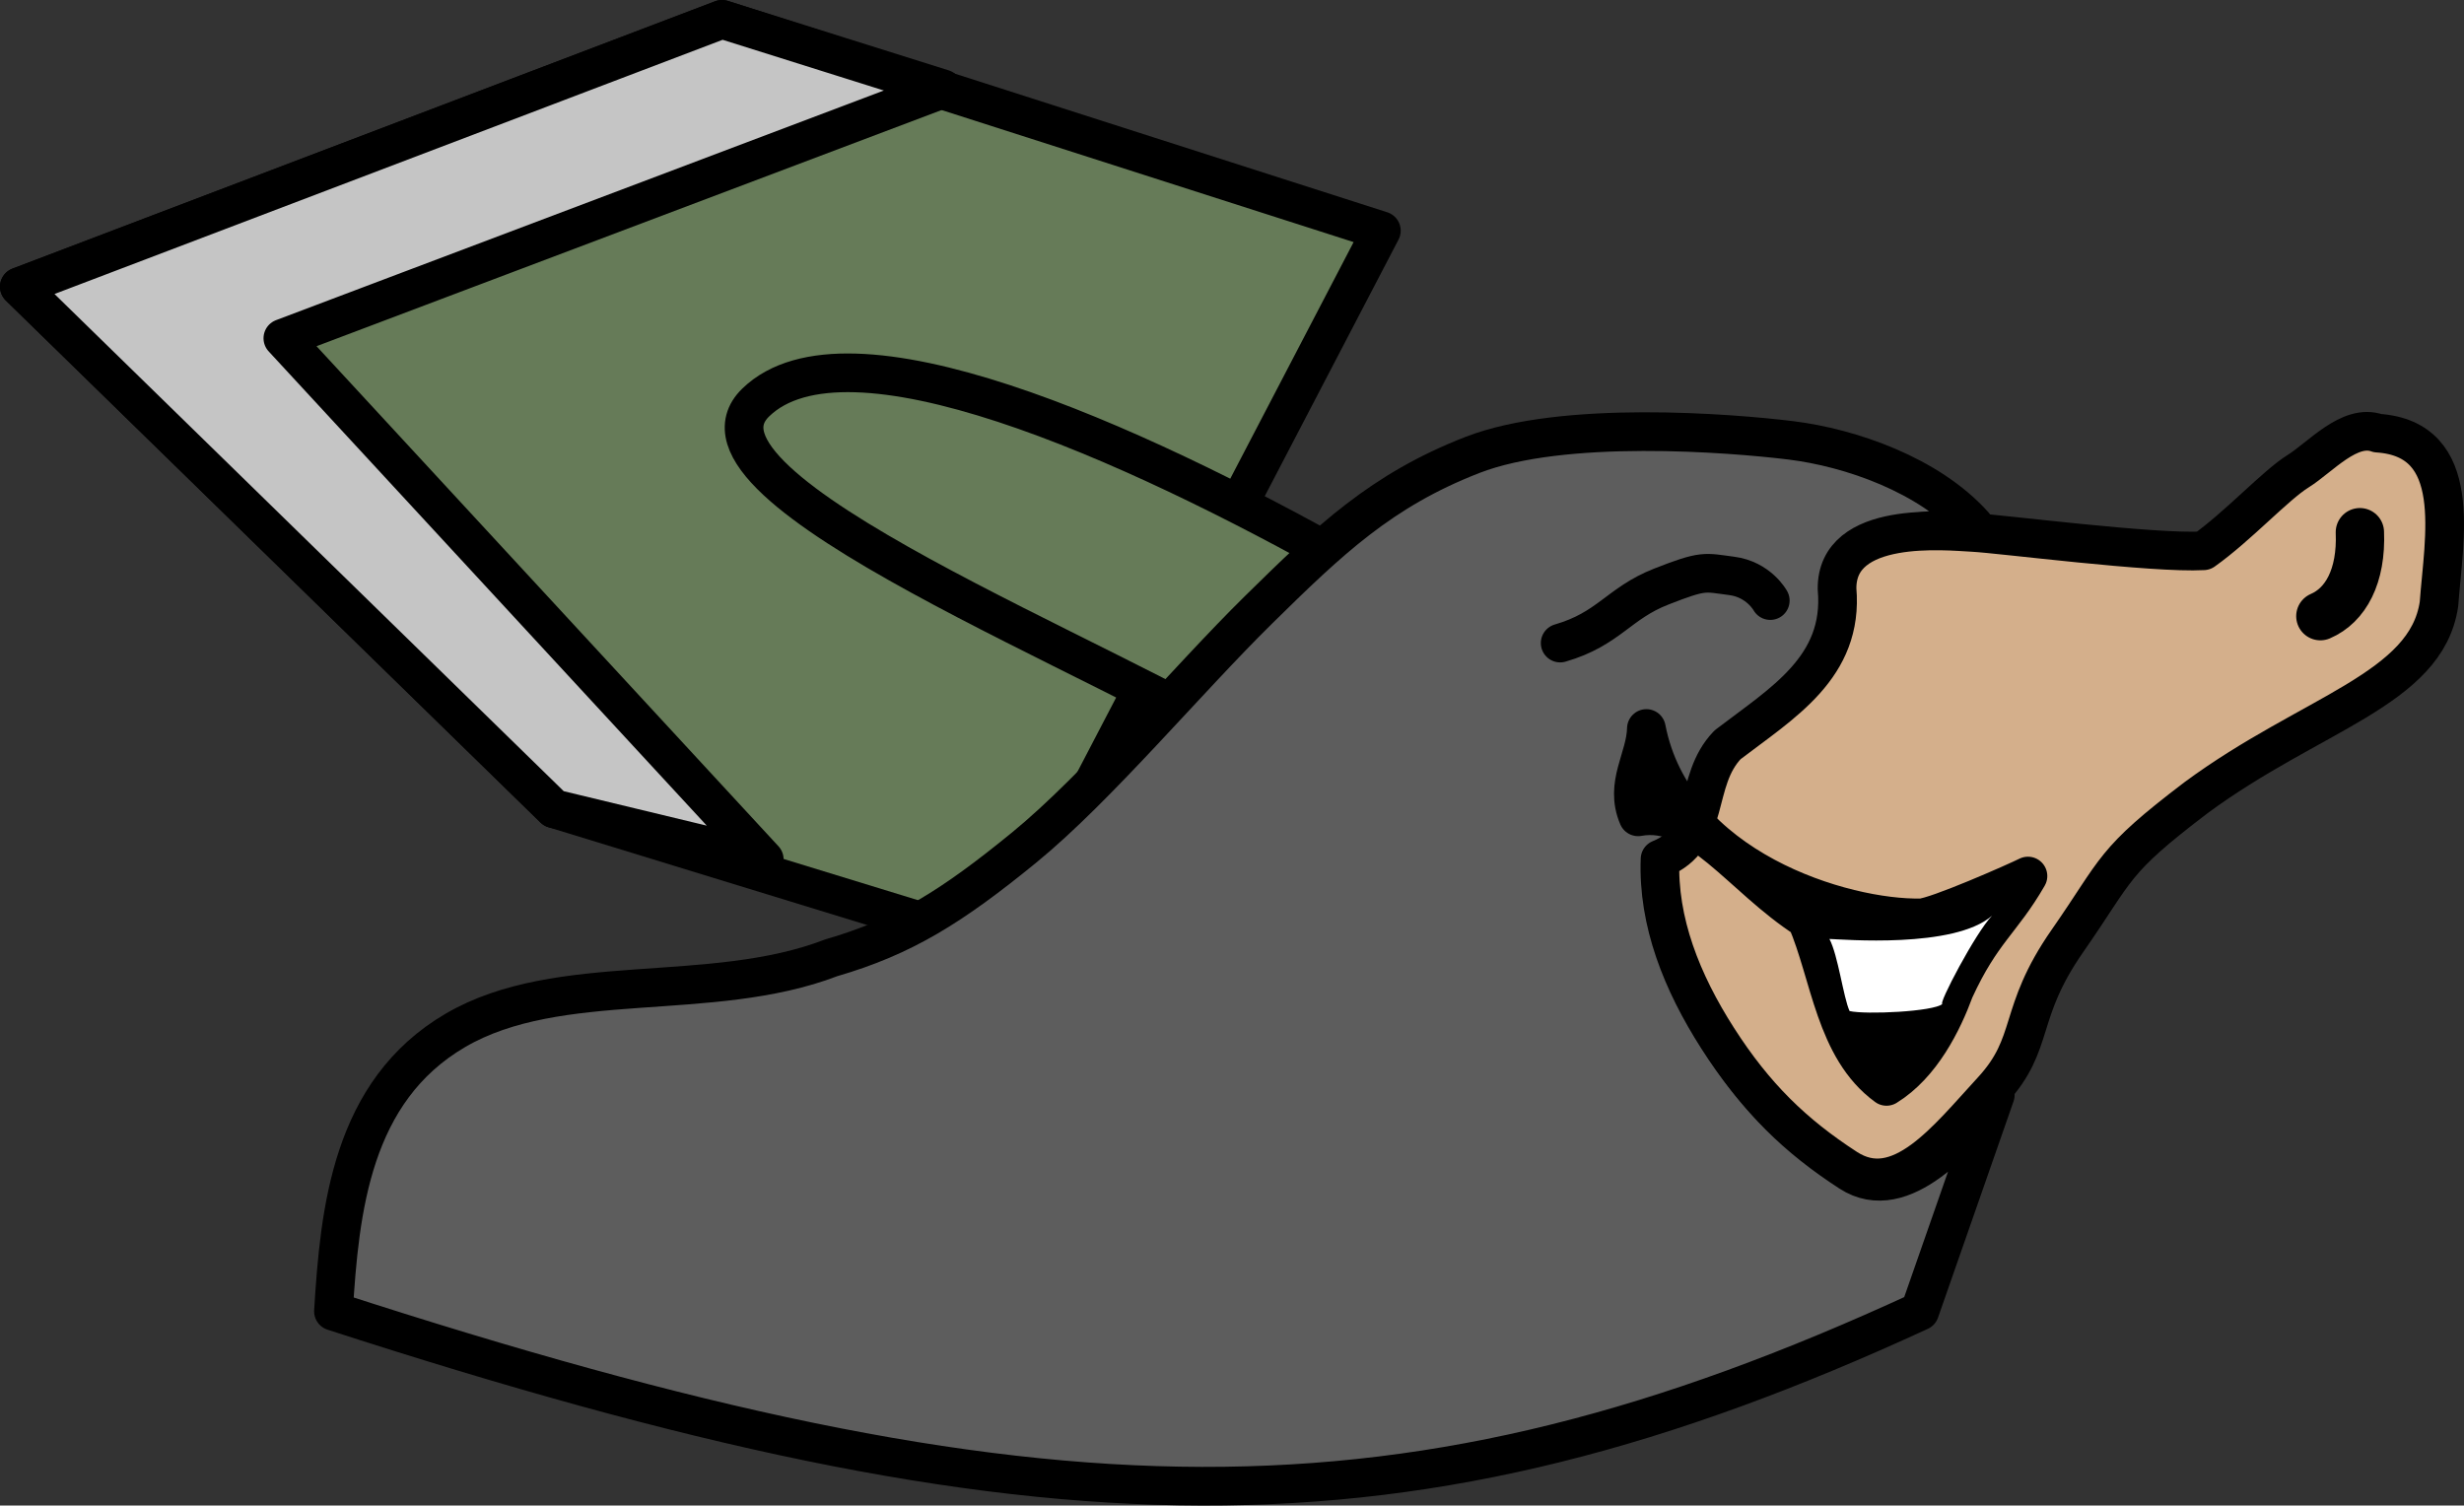 <?xml version="1.0" encoding="UTF-8" standalone="no"?>
<!-- Created with Inkscape (http://www.inkscape.org/) -->
<svg
   xmlns:dc="http://purl.org/dc/elements/1.1/"
   xmlns:cc="http://web.resource.org/cc/"
   xmlns:rdf="http://www.w3.org/1999/02/22-rdf-syntax-ns#"
   xmlns:svg="http://www.w3.org/2000/svg"
   xmlns="http://www.w3.org/2000/svg"
   xmlns:sodipodi="http://sodipodi.sourceforge.net/DTD/sodipodi-0.dtd"
   xmlns:inkscape="http://www.inkscape.org/namespaces/inkscape"
   height="155.725"
   width="254.862"
   id="svg2807"
   sodipodi:version="0.32"
   inkscape:version="0.45pre1"
   sodipodi:modified="true"
   version="1.0">
  <rect width="100%" height="100%" fill="#333333" stroke="none"/>
  <defs
     id="defs2809" />
  <sodipodi:namedview
     id="base"
     pagecolor="#ffffff"
     bordercolor="#666666"
     borderopacity="1.0"
     inkscape:pageopacity="0.0"
     inkscape:pageshadow="2"
     inkscape:cx="127.43084"
     inkscape:cy="77.862717"
     inkscape:zoom="2.4273492"
     inkscape:document-units="px"
     inkscape:current-layer="layer1"
     inkscape:window-width="840"
     inkscape:window-height="579"
     inkscape:window-x="110"
     inkscape:window-y="110" />
  <g
     inkscape:groupmode="layer"
     inkscape:label="Warstwa 1"
     id="layer1"
     transform="translate(-3.998,-5.928)">
    <g
       id="g31234"
       transform="translate(-146.719,-1083.215)">
      <g
         transform="translate(2.305,146.999)"
         id="g23226">
        <path
           style="opacity:1;fill:#667b58;fill-opacity:1;fill-rule:evenodd;stroke:#000000;stroke-width:4;stroke-linecap:butt;stroke-linejoin:round;stroke-miterlimit:4;stroke-dasharray:none;stroke-opacity:1"
           d="M 291.293,966.005 L 252.616,1040.183 L 205.718,1025.796 L 150.411,971.798 L 223.094,944.144 L 291.293,966.005 z "
           id="path17385"
           sodipodi:nodetypes="cccccc" />
        <path
           style="opacity:1;fill:#c5c5c5;fill-opacity:1;fill-rule:evenodd;stroke:#000000;stroke-width:4;stroke-linecap:butt;stroke-linejoin:round;stroke-miterlimit:4;stroke-dasharray:none;stroke-opacity:1"
           d="M 205.718,1025.796 L 150.411,971.797 L 223.094,944.144 L 245.951,951.333 L 177.669,977.13 L 227.463,1031.033 L 205.718,1025.796 z "
           id="path19326"
           sodipodi:nodetypes="ccccccc" />
        <path
           style="fill:#667b58;fill-opacity:1;fill-rule:evenodd;stroke:#000000;stroke-width:4;stroke-linecap:butt;stroke-linejoin:round;stroke-miterlimit:4;stroke-dasharray:none;stroke-opacity:1"
           d="M 288.18,1000.584 L 278.982,1020.232 C 263.78,1010.425 217.319,992.737 226.587,983.768 C 235.999,974.658 265.003,987.542 288.18,1000.584 z "
           id="path20297"
           sodipodi:nodetypes="cczc" />
      </g>
      <path
         sodipodi:nodetypes="ccczczzzzcccczzc"
         id="path13486"
         d="M 357.099,1202.398 C 354.494,1209.856 351.89,1217.314 349.285,1224.773 C 296.404,1249.147 258.839,1248.653 185.207,1224.773 C 185.853,1214.284 187.064,1202.005 197.822,1195.717 C 208.58,1189.429 224.208,1193.011 236.697,1188.212 C 244.182,1186.035 249.143,1182.936 256.654,1176.803 C 264.165,1170.67 273.507,1159.487 280.886,1152.225 C 288.265,1144.962 293.612,1139.859 303.008,1136.203 C 312.405,1132.546 329.721,1133.924 335.944,1134.69 C 342.123,1135.45 350.234,1138.259 354.89,1143.457 C 350.833,1144.423 341.009,1143.306 341.085,1150.489 C 341.802,1158.599 335.393,1162.297 329.766,1166.608 C 326.104,1170.402 328.204,1176.244 322.779,1178.429 C 322.525,1184.926 325.046,1191.197 328.736,1196.959 C 332.588,1202.975 336.591,1206.849 342.06,1210.4 C 347.529,1213.951 353.621,1206.482 357.099,1202.398 z "
         style="fill:#5d5d5d;fill-opacity:1;fill-rule:evenodd;stroke:#000000;stroke-width:4;stroke-linecap:butt;stroke-linejoin:round;stroke-miterlimit:4;stroke-dasharray:none;stroke-opacity:1" />
      <path
         sodipodi:nodetypes="ccccczzczccczz"
         id="path16414"
         d="M 356.743,1201.968 C 352.147,1206.948 347.174,1213.521 341.705,1209.969 C 336.236,1206.418 332.232,1202.544 328.38,1196.528 C 324.691,1190.766 322.169,1184.495 322.424,1177.998 C 327.849,1175.813 325.748,1169.972 329.411,1166.177 C 335.038,1161.866 341.447,1158.168 340.73,1150.059 C 340.654,1142.876 352.064,1144.076 354.799,1144.216 C 357.666,1144.363 373.457,1146.41 378.636,1146.113 C 382.219,1143.571 386.074,1139.341 388.423,1137.879 C 390.711,1136.456 393.749,1132.896 396.64,1133.944 C 405.668,1134.538 403.481,1144.845 402.991,1151.619 C 401.691,1160.484 389.743,1162.885 377.876,1171.642 C 369.08,1178.326 369.849,1178.875 364.566,1186.457 C 359.283,1194.038 361.34,1196.987 356.743,1201.968 z "
         style="fill:#d4af8b;fill-opacity:1;fill-rule:evenodd;stroke:#000000;stroke-width:4;stroke-linecap:butt;stroke-linejoin:round;stroke-miterlimit:4;stroke-dasharray:none;stroke-opacity:1" />
      <path
         sodipodi:nodetypes="cc"
         id="path26307"
         d="M 394.809,1144.191 C 394.994,1148.726 393.347,1151.75 390.722,1152.875"
         style="fill:none;fill-opacity:0.75;fill-rule:evenodd;stroke:#000000;stroke-width:5;stroke-linecap:round;stroke-linejoin:miter;stroke-miterlimit:4;stroke-dasharray:none;stroke-opacity:1" />
      <path
         sodipodi:nodetypes="cccccccc"
         style="fill:#000000;fill-rule:nonzero;stroke:#000000;stroke-width:4;stroke-linecap:round;stroke-linejoin:round;stroke-miterlimit:4;stroke-dasharray:none;stroke-opacity:1"
         class="fil58"
         d="M 349.41,1184.08 C 350.978,1184.027 359.35,1180.324 360.478,1179.755 C 357.772,1184.456 355.68,1185.448 352.889,1191.52 C 351.659,1194.872 349.459,1199.283 345.847,1201.512 C 340.498,1197.609 340.035,1189.984 337.564,1184.231 C 330.828,1179.912 326.288,1172.514 320.153,1173.63 C 318.695,1170.259 320.94,1167.598 321.009,1164.494 C 323.824,1179.067 341.502,1184.251 349.41,1184.08 z "
         id="path27278" />
      <path
         style="fill:#ffffff;fill-rule:nonzero"
         class="fil59"
         d="M 351.633,1192.986 C 350.694,1193.784 343.678,1194.105 342.025,1193.719 C 341.377,1192.283 340.845,1187.977 339.943,1186.264 C 341.199,1186.295 352.86,1187.301 356.771,1183.85 C 355.09,1185.549 351.093,1193.176 351.633,1192.986 L 351.633,1192.986 z "
         id="path28251" />
      <path
         sodipodi:nodetypes="czzc"
         id="path30216"
         d="M 312.092,1155.658 C 317.139,1154.197 318.12,1151.551 322.553,1149.814 C 326.985,1148.076 327.004,1148.347 329.822,1148.709 C 332.639,1149.071 333.824,1151.263 333.824,1151.263"
         style="fill:none;fill-opacity:0.75;fill-rule:evenodd;stroke:#000000;stroke-width:4;stroke-linecap:round;stroke-linejoin:round;stroke-miterlimit:4;stroke-dasharray:none;stroke-opacity:1" />
    </g>
  </g>
</svg>
